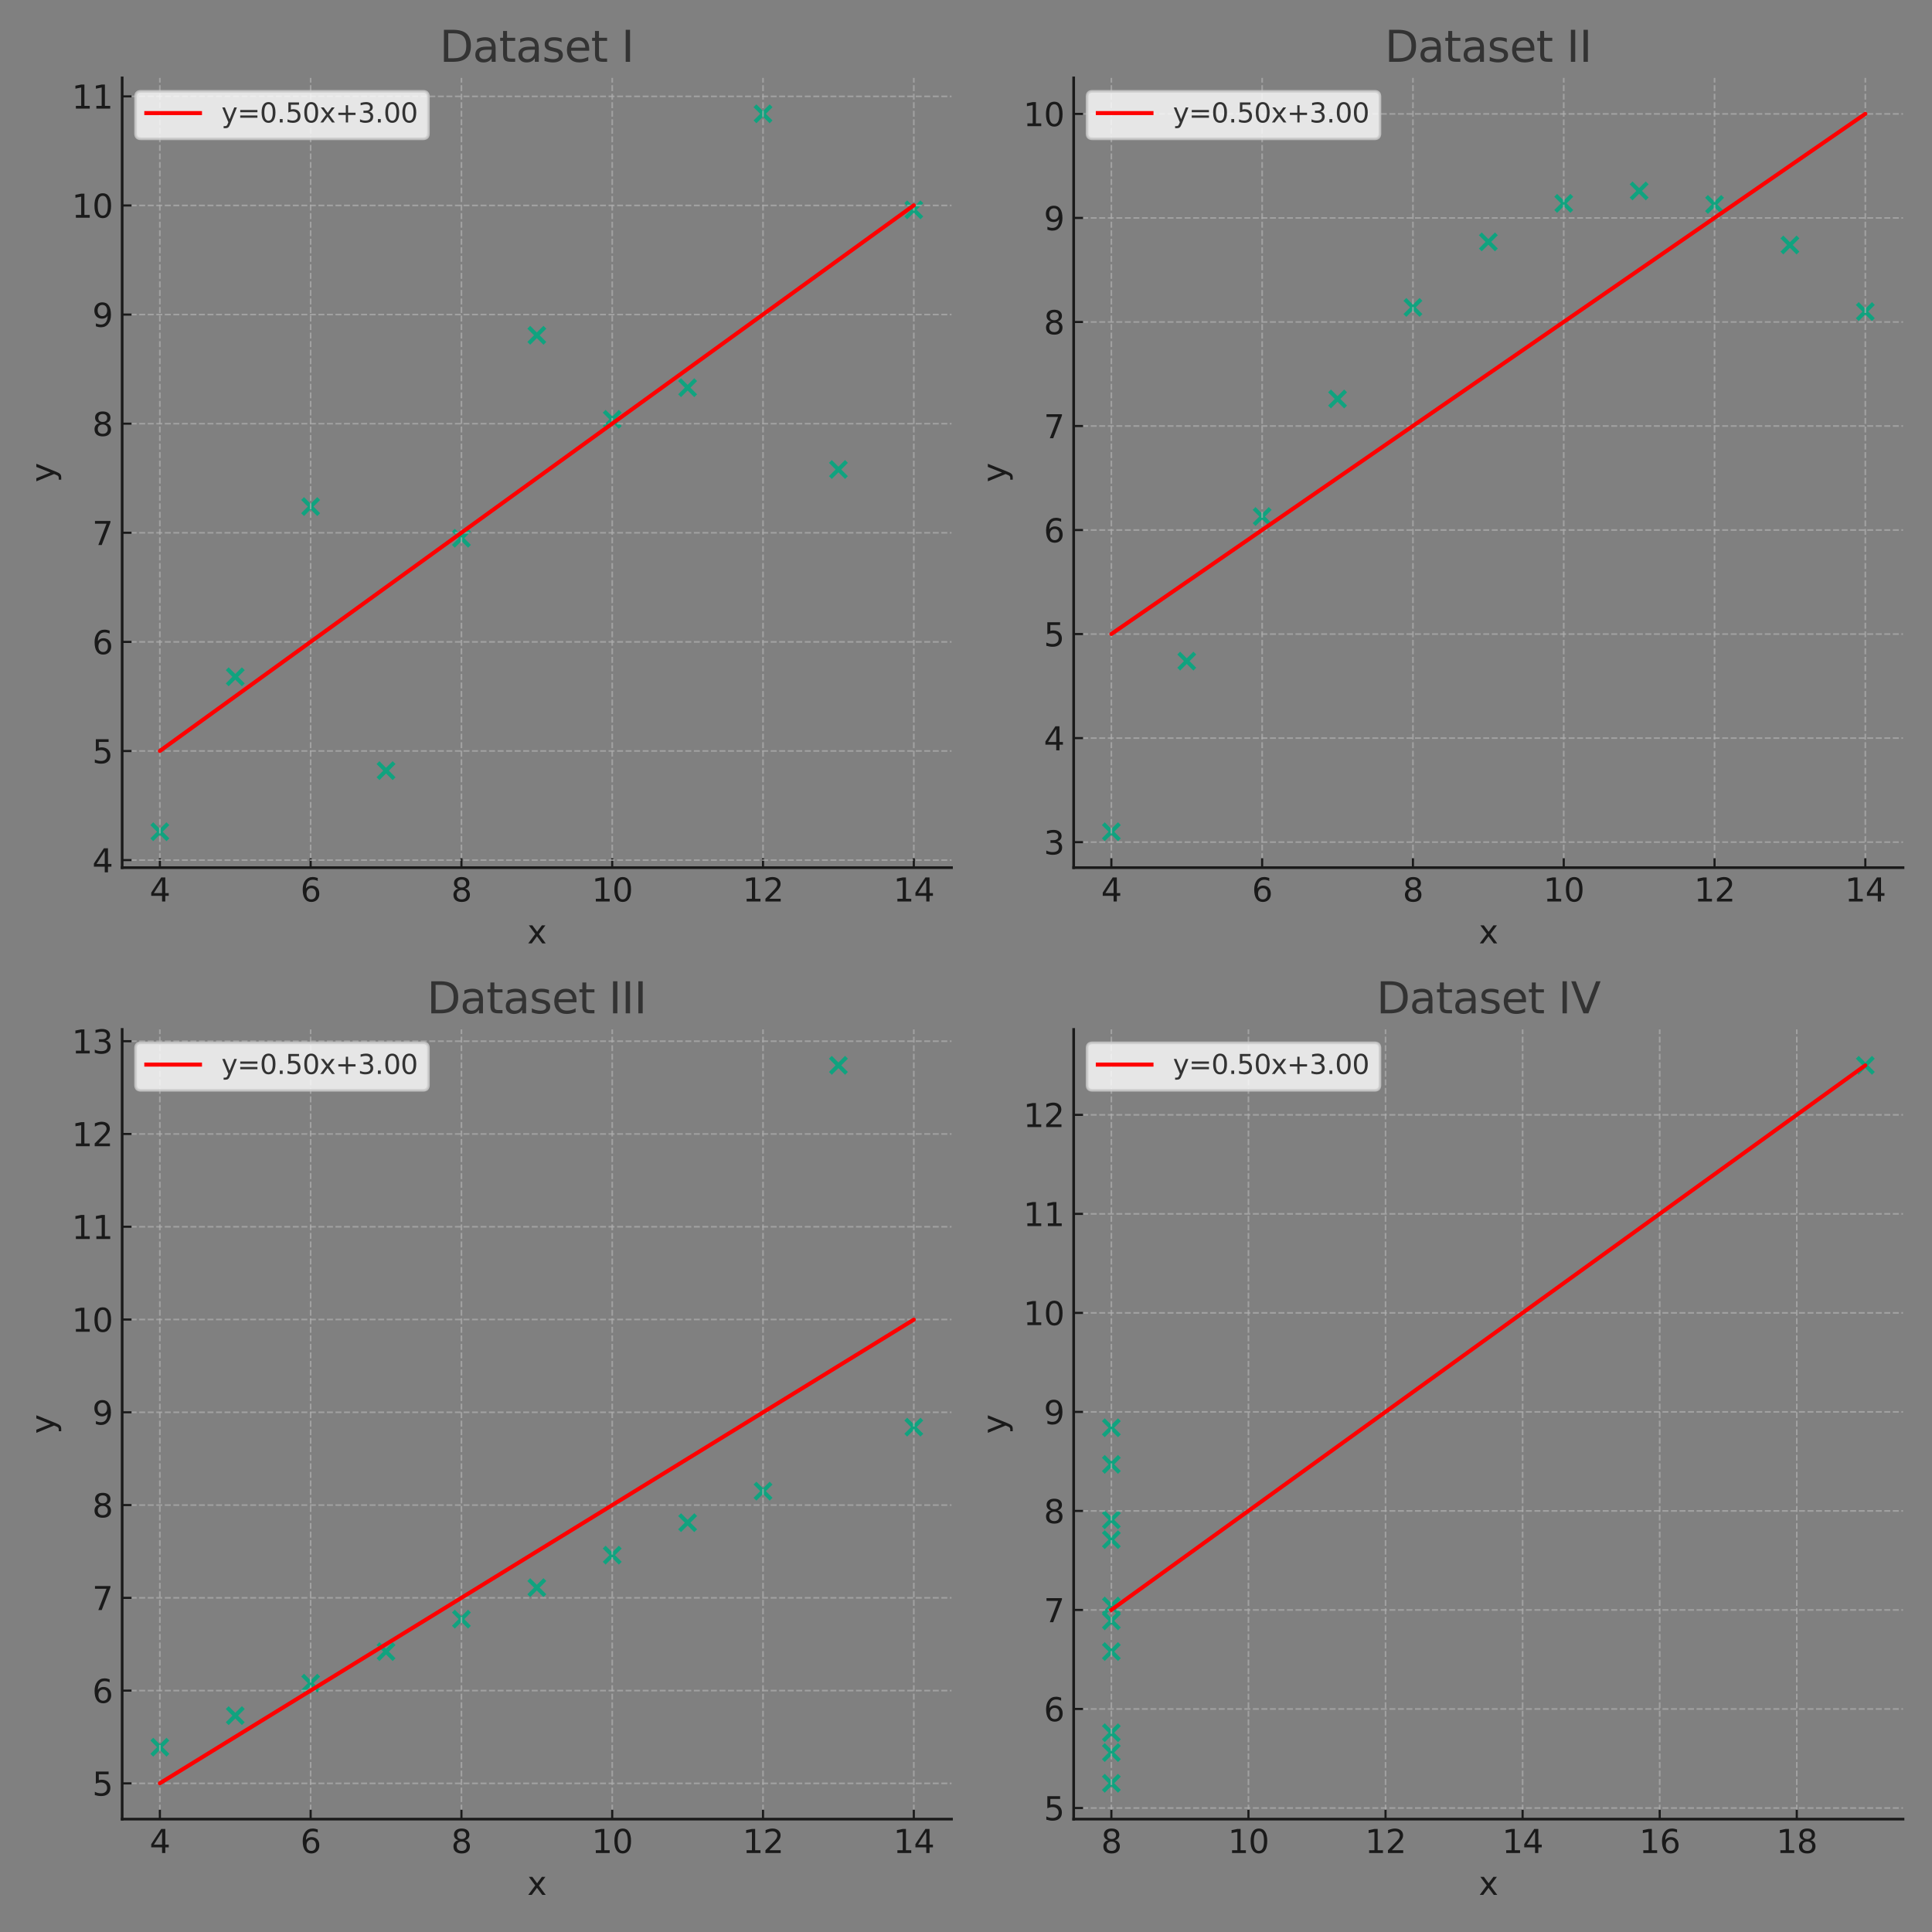<?xml version="1.0" encoding="utf-8" standalone="no"?>
<!DOCTYPE svg PUBLIC "-//W3C//DTD SVG 1.1//EN"
  "http://www.w3.org/Graphics/SVG/1.1/DTD/svg11.dtd">
<svg xmlns:xlink="http://www.w3.org/1999/xlink" width="720pt" height="720pt" viewBox="0 0 720 720" xmlns="http://www.w3.org/2000/svg" version="1.1">
 <rect x="0" y="0" width="720" height="720" fill="#808080" stroke="none"/>
 <defs>
  <style type="text/css">*{stroke-linejoin: round; stroke-linecap: butt}</style>
 </defs>
 <g id="figure_1">
  <g id="patch_1">
   <path d="M 0 720 
L 720 720 
L 720 0 
L 0 0 
L 0 720 
z
" style="fill: none; opacity: 0"/>
  </g>
  <g id="axes_1">
   <g id="patch_2">
    <path d="M 45.525 323.34 
L 354.6 323.34 
L 354.6 29.04 
L 45.525 29.04 
L 45.525 323.34 
z
" style="fill: none; opacity: 0"/>
   </g>
   <g id="PathCollection_1">
    <defs>
     <path id="m5f65abcd60" d="M -3 3 
L 3 -3 
M -3 -3 
L 3 3 
" style="stroke: #10a37f; stroke-width: 1.5"/>
    </defs>
    <g clip-path="url(#p33d5acf2e6)">
     <use xlink:href="#m5f65abcd60" x="228.16" y="156.266" style="fill: #10a37f; stroke: #10a37f; stroke-width: 1.5"/>
     <use xlink:href="#m5f65abcd60" x="171.965" y="200.586" style="fill: #10a37f; stroke: #10a37f; stroke-width: 1.5"/>
     <use xlink:href="#m5f65abcd60" x="312.453" y="174.97" style="fill: #10a37f; stroke: #10a37f; stroke-width: 1.5"/>
     <use xlink:href="#m5f65abcd60" x="200.062" y="124.958" style="fill: #10a37f; stroke: #10a37f; stroke-width: 1.5"/>
     <use xlink:href="#m5f65abcd60" x="256.258" y="144.475" style="fill: #10a37f; stroke: #10a37f; stroke-width: 1.5"/>
     <use xlink:href="#m5f65abcd60" x="340.551" y="78.198" style="fill: #10a37f; stroke: #10a37f; stroke-width: 1.5"/>
     <use xlink:href="#m5f65abcd60" x="115.769" y="188.795" style="fill: #10a37f; stroke: #10a37f; stroke-width: 1.5"/>
     <use xlink:href="#m5f65abcd60" x="59.574" y="309.963" style="fill: #10a37f; stroke: #10a37f; stroke-width: 1.5"/>
     <use xlink:href="#m5f65abcd60" x="284.356" y="42.417" style="fill: #10a37f; stroke: #10a37f; stroke-width: 1.5"/>
     <use xlink:href="#m5f65abcd60" x="143.867" y="287.193" style="fill: #10a37f; stroke: #10a37f; stroke-width: 1.5"/>
     <use xlink:href="#m5f65abcd60" x="87.672" y="252.225" style="fill: #10a37f; stroke: #10a37f; stroke-width: 1.5"/>
    </g>
   </g>
   <g id="matplotlib.axis_1">
    <g id="xtick_1">
     <g id="line2d_1">
      <path d="M 59.574 323.34 
L 59.574 29.04 
" clip-path="url(#p33d5acf2e6)" style="fill: none; stroke-dasharray: 2.22,0.96; stroke-dashoffset: 0; stroke: #b0b0b0; stroke-opacity: 0.7; stroke-width: 0.6"/>
     </g>
     <g id="line2d_2">
      <defs>
       <path id="mc10d70339b" d="M 0 0 
L 0 -3.5 
" style="stroke: #1a1a1a; stroke-width: 0.8"/>
      </defs>
      <g>
       <use xlink:href="#mc10d70339b" x="59.574" y="323.34" style="fill: #1a1a1a; stroke: #1a1a1a; stroke-width: 0.8"/>
      </g>
     </g>
     <g id="text_1">
      <!-- 4 -->
      <g style="fill: #1a1a1a" transform="translate(55.756 335.958) scale(0.12 -0.12)">
       <defs>
        <path id="DejaVuSans-34" d="M 2419 4116 
L 825 1625 
L 2419 1625 
L 2419 4116 
z
M 2253 4666 
L 3047 4666 
L 3047 1625 
L 3713 1625 
L 3713 1100 
L 3047 1100 
L 3047 0 
L 2419 0 
L 2419 1100 
L 313 1100 
L 313 1709 
L 2253 4666 
z
" transform="scale(0.016)"/>
       </defs>
       <use xlink:href="#DejaVuSans-34"/>
      </g>
     </g>
    </g>
    <g id="xtick_2">
     <g id="line2d_3">
      <path d="M 115.769 323.34 
L 115.769 29.04 
" clip-path="url(#p33d5acf2e6)" style="fill: none; stroke-dasharray: 2.22,0.96; stroke-dashoffset: 0; stroke: #b0b0b0; stroke-opacity: 0.7; stroke-width: 0.6"/>
     </g>
     <g id="line2d_4">
      <g>
       <use xlink:href="#mc10d70339b" x="115.769" y="323.34" style="fill: #1a1a1a; stroke: #1a1a1a; stroke-width: 0.8"/>
      </g>
     </g>
     <g id="text_2">
      <!-- 6 -->
      <g style="fill: #1a1a1a" transform="translate(111.952 335.958) scale(0.12 -0.12)">
       <defs>
        <path id="DejaVuSans-36" d="M 2113 2584 
Q 1688 2584 1439 2293 
Q 1191 2003 1191 1497 
Q 1191 994 1439 701 
Q 1688 409 2113 409 
Q 2538 409 2786 701 
Q 3034 994 3034 1497 
Q 3034 2003 2786 2293 
Q 2538 2584 2113 2584 
z
M 3366 4563 
L 3366 3988 
Q 3128 4100 2886 4159 
Q 2644 4219 2406 4219 
Q 1781 4219 1451 3797 
Q 1122 3375 1075 2522 
Q 1259 2794 1537 2939 
Q 1816 3084 2150 3084 
Q 2853 3084 3261 2657 
Q 3669 2231 3669 1497 
Q 3669 778 3244 343 
Q 2819 -91 2113 -91 
Q 1303 -91 875 529 
Q 447 1150 447 2328 
Q 447 3434 972 4092 
Q 1497 4750 2381 4750 
Q 2619 4750 2861 4703 
Q 3103 4656 3366 4563 
z
" transform="scale(0.016)"/>
       </defs>
       <use xlink:href="#DejaVuSans-36"/>
      </g>
     </g>
    </g>
    <g id="xtick_3">
     <g id="line2d_5">
      <path d="M 171.965 323.34 
L 171.965 29.04 
" clip-path="url(#p33d5acf2e6)" style="fill: none; stroke-dasharray: 2.22,0.96; stroke-dashoffset: 0; stroke: #b0b0b0; stroke-opacity: 0.7; stroke-width: 0.6"/>
     </g>
     <g id="line2d_6">
      <g>
       <use xlink:href="#mc10d70339b" x="171.965" y="323.34" style="fill: #1a1a1a; stroke: #1a1a1a; stroke-width: 0.8"/>
      </g>
     </g>
     <g id="text_3">
      <!-- 8 -->
      <g style="fill: #1a1a1a" transform="translate(168.147 335.958) scale(0.12 -0.12)">
       <defs>
        <path id="DejaVuSans-38" d="M 2034 2216 
Q 1584 2216 1326 1975 
Q 1069 1734 1069 1313 
Q 1069 891 1326 650 
Q 1584 409 2034 409 
Q 2484 409 2743 651 
Q 3003 894 3003 1313 
Q 3003 1734 2745 1975 
Q 2488 2216 2034 2216 
z
M 1403 2484 
Q 997 2584 770 2862 
Q 544 3141 544 3541 
Q 544 4100 942 4425 
Q 1341 4750 2034 4750 
Q 2731 4750 3128 4425 
Q 3525 4100 3525 3541 
Q 3525 3141 3298 2862 
Q 3072 2584 2669 2484 
Q 3125 2378 3379 2068 
Q 3634 1759 3634 1313 
Q 3634 634 3220 271 
Q 2806 -91 2034 -91 
Q 1263 -91 848 271 
Q 434 634 434 1313 
Q 434 1759 690 2068 
Q 947 2378 1403 2484 
z
M 1172 3481 
Q 1172 3119 1398 2916 
Q 1625 2713 2034 2713 
Q 2441 2713 2670 2916 
Q 2900 3119 2900 3481 
Q 2900 3844 2670 4047 
Q 2441 4250 2034 4250 
Q 1625 4250 1398 4047 
Q 1172 3844 1172 3481 
z
" transform="scale(0.016)"/>
       </defs>
       <use xlink:href="#DejaVuSans-38"/>
      </g>
     </g>
    </g>
    <g id="xtick_4">
     <g id="line2d_7">
      <path d="M 228.16 323.34 
L 228.16 29.04 
" clip-path="url(#p33d5acf2e6)" style="fill: none; stroke-dasharray: 2.22,0.96; stroke-dashoffset: 0; stroke: #b0b0b0; stroke-opacity: 0.7; stroke-width: 0.6"/>
     </g>
     <g id="line2d_8">
      <g>
       <use xlink:href="#mc10d70339b" x="228.16" y="323.34" style="fill: #1a1a1a; stroke: #1a1a1a; stroke-width: 0.8"/>
      </g>
     </g>
     <g id="text_4">
      <!-- 10 -->
      <g style="fill: #1a1a1a" transform="translate(220.525 335.958) scale(0.12 -0.12)">
       <defs>
        <path id="DejaVuSans-31" d="M 794 531 
L 1825 531 
L 1825 4091 
L 703 3866 
L 703 4441 
L 1819 4666 
L 2450 4666 
L 2450 531 
L 3481 531 
L 3481 0 
L 794 0 
L 794 531 
z
" transform="scale(0.016)"/>
        <path id="DejaVuSans-30" d="M 2034 4250 
Q 1547 4250 1301 3770 
Q 1056 3291 1056 2328 
Q 1056 1369 1301 889 
Q 1547 409 2034 409 
Q 2525 409 2770 889 
Q 3016 1369 3016 2328 
Q 3016 3291 2770 3770 
Q 2525 4250 2034 4250 
z
M 2034 4750 
Q 2819 4750 3233 4129 
Q 3647 3509 3647 2328 
Q 3647 1150 3233 529 
Q 2819 -91 2034 -91 
Q 1250 -91 836 529 
Q 422 1150 422 2328 
Q 422 3509 836 4129 
Q 1250 4750 2034 4750 
z
" transform="scale(0.016)"/>
       </defs>
       <use xlink:href="#DejaVuSans-31"/>
       <use xlink:href="#DejaVuSans-30" x="63.623"/>
      </g>
     </g>
    </g>
    <g id="xtick_5">
     <g id="line2d_9">
      <path d="M 284.356 323.34 
L 284.356 29.04 
" clip-path="url(#p33d5acf2e6)" style="fill: none; stroke-dasharray: 2.22,0.96; stroke-dashoffset: 0; stroke: #b0b0b0; stroke-opacity: 0.7; stroke-width: 0.6"/>
     </g>
     <g id="line2d_10">
      <g>
       <use xlink:href="#mc10d70339b" x="284.356" y="323.34" style="fill: #1a1a1a; stroke: #1a1a1a; stroke-width: 0.8"/>
      </g>
     </g>
     <g id="text_5">
      <!-- 12 -->
      <g style="fill: #1a1a1a" transform="translate(276.721 335.958) scale(0.12 -0.12)">
       <defs>
        <path id="DejaVuSans-32" d="M 1228 531 
L 3431 531 
L 3431 0 
L 469 0 
L 469 531 
Q 828 903 1448 1529 
Q 2069 2156 2228 2338 
Q 2531 2678 2651 2914 
Q 2772 3150 2772 3378 
Q 2772 3750 2511 3984 
Q 2250 4219 1831 4219 
Q 1534 4219 1204 4116 
Q 875 4013 500 3803 
L 500 4441 
Q 881 4594 1212 4672 
Q 1544 4750 1819 4750 
Q 2544 4750 2975 4387 
Q 3406 4025 3406 3419 
Q 3406 3131 3298 2873 
Q 3191 2616 2906 2266 
Q 2828 2175 2409 1742 
Q 1991 1309 1228 531 
z
" transform="scale(0.016)"/>
       </defs>
       <use xlink:href="#DejaVuSans-31"/>
       <use xlink:href="#DejaVuSans-32" x="63.623"/>
      </g>
     </g>
    </g>
    <g id="xtick_6">
     <g id="line2d_11">
      <path d="M 340.551 323.34 
L 340.551 29.04 
" clip-path="url(#p33d5acf2e6)" style="fill: none; stroke-dasharray: 2.22,0.96; stroke-dashoffset: 0; stroke: #b0b0b0; stroke-opacity: 0.7; stroke-width: 0.6"/>
     </g>
     <g id="line2d_12">
      <g>
       <use xlink:href="#mc10d70339b" x="340.551" y="323.34" style="fill: #1a1a1a; stroke: #1a1a1a; stroke-width: 0.8"/>
      </g>
     </g>
     <g id="text_6">
      <!-- 14 -->
      <g style="fill: #1a1a1a" transform="translate(332.916 335.958) scale(0.12 -0.12)">
       <use xlink:href="#DejaVuSans-31"/>
       <use xlink:href="#DejaVuSans-34" x="63.623"/>
      </g>
     </g>
    </g>
    <g id="text_7">
     <!-- x -->
     <g style="fill: #1a1a1a" transform="translate(196.511 351.572) scale(0.12 -0.12)">
      <defs>
       <path id="DejaVuSans-78" d="M 3513 3500 
L 2247 1797 
L 3578 0 
L 2900 0 
L 1881 1375 
L 863 0 
L 184 0 
L 1544 1831 
L 300 3500 
L 978 3500 
L 1906 2253 
L 2834 3500 
L 3513 3500 
z
" transform="scale(0.016)"/>
      </defs>
      <use xlink:href="#DejaVuSans-78"/>
     </g>
    </g>
   </g>
   <g id="matplotlib.axis_2">
    <g id="ytick_1">
     <g id="line2d_13">
      <path d="M 45.525 320.534 
L 354.6 320.534 
" clip-path="url(#p33d5acf2e6)" style="fill: none; stroke-dasharray: 2.22,0.96; stroke-dashoffset: 0; stroke: #b0b0b0; stroke-opacity: 0.7; stroke-width: 0.6"/>
     </g>
     <g id="line2d_14">
      <defs>
       <path id="m54b20c44b3" d="M 0 0 
L 3.5 0 
" style="stroke: #1a1a1a; stroke-width: 0.8"/>
      </defs>
      <g>
       <use xlink:href="#m54b20c44b3" x="45.525" y="320.534" style="fill: #1a1a1a; stroke: #1a1a1a; stroke-width: 0.8"/>
      </g>
     </g>
     <g id="text_8">
      <!-- 4 -->
      <g style="fill: #1a1a1a" transform="translate(34.39 325.093) scale(0.12 -0.12)">
       <use xlink:href="#DejaVuSans-34"/>
      </g>
     </g>
    </g>
    <g id="ytick_2">
     <g id="line2d_15">
      <path d="M 45.525 279.874 
L 354.6 279.874 
" clip-path="url(#p33d5acf2e6)" style="fill: none; stroke-dasharray: 2.22,0.96; stroke-dashoffset: 0; stroke: #b0b0b0; stroke-opacity: 0.7; stroke-width: 0.6"/>
     </g>
     <g id="line2d_16">
      <g>
       <use xlink:href="#m54b20c44b3" x="45.525" y="279.874" style="fill: #1a1a1a; stroke: #1a1a1a; stroke-width: 0.8"/>
      </g>
     </g>
     <g id="text_9">
      <!-- 5 -->
      <g style="fill: #1a1a1a" transform="translate(34.39 284.433) scale(0.12 -0.12)">
       <defs>
        <path id="DejaVuSans-35" d="M 691 4666 
L 3169 4666 
L 3169 4134 
L 1269 4134 
L 1269 2991 
Q 1406 3038 1543 3061 
Q 1681 3084 1819 3084 
Q 2600 3084 3056 2656 
Q 3513 2228 3513 1497 
Q 3513 744 3044 326 
Q 2575 -91 1722 -91 
Q 1428 -91 1123 -41 
Q 819 9 494 109 
L 494 744 
Q 775 591 1075 516 
Q 1375 441 1709 441 
Q 2250 441 2565 725 
Q 2881 1009 2881 1497 
Q 2881 1984 2565 2268 
Q 2250 2553 1709 2553 
Q 1456 2553 1204 2497 
Q 953 2441 691 2322 
L 691 4666 
z
" transform="scale(0.016)"/>
       </defs>
       <use xlink:href="#DejaVuSans-35"/>
      </g>
     </g>
    </g>
    <g id="ytick_3">
     <g id="line2d_17">
      <path d="M 45.525 239.214 
L 354.6 239.214 
" clip-path="url(#p33d5acf2e6)" style="fill: none; stroke-dasharray: 2.22,0.96; stroke-dashoffset: 0; stroke: #b0b0b0; stroke-opacity: 0.7; stroke-width: 0.6"/>
     </g>
     <g id="line2d_18">
      <g>
       <use xlink:href="#m54b20c44b3" x="45.525" y="239.214" style="fill: #1a1a1a; stroke: #1a1a1a; stroke-width: 0.8"/>
      </g>
     </g>
     <g id="text_10">
      <!-- 6 -->
      <g style="fill: #1a1a1a" transform="translate(34.39 243.773) scale(0.12 -0.12)">
       <use xlink:href="#DejaVuSans-36"/>
      </g>
     </g>
    </g>
    <g id="ytick_4">
     <g id="line2d_19">
      <path d="M 45.525 198.553 
L 354.6 198.553 
" clip-path="url(#p33d5acf2e6)" style="fill: none; stroke-dasharray: 2.22,0.96; stroke-dashoffset: 0; stroke: #b0b0b0; stroke-opacity: 0.7; stroke-width: 0.6"/>
     </g>
     <g id="line2d_20">
      <g>
       <use xlink:href="#m54b20c44b3" x="45.525" y="198.553" style="fill: #1a1a1a; stroke: #1a1a1a; stroke-width: 0.8"/>
      </g>
     </g>
     <g id="text_11">
      <!-- 7 -->
      <g style="fill: #1a1a1a" transform="translate(34.39 203.112) scale(0.12 -0.12)">
       <defs>
        <path id="DejaVuSans-37" d="M 525 4666 
L 3525 4666 
L 3525 4397 
L 1831 0 
L 1172 0 
L 2766 4134 
L 525 4134 
L 525 4666 
z
" transform="scale(0.016)"/>
       </defs>
       <use xlink:href="#DejaVuSans-37"/>
      </g>
     </g>
    </g>
    <g id="ytick_5">
     <g id="line2d_21">
      <path d="M 45.525 157.893 
L 354.6 157.893 
" clip-path="url(#p33d5acf2e6)" style="fill: none; stroke-dasharray: 2.22,0.96; stroke-dashoffset: 0; stroke: #b0b0b0; stroke-opacity: 0.7; stroke-width: 0.6"/>
     </g>
     <g id="line2d_22">
      <g>
       <use xlink:href="#m54b20c44b3" x="45.525" y="157.893" style="fill: #1a1a1a; stroke: #1a1a1a; stroke-width: 0.8"/>
      </g>
     </g>
     <g id="text_12">
      <!-- 8 -->
      <g style="fill: #1a1a1a" transform="translate(34.39 162.452) scale(0.12 -0.12)">
       <use xlink:href="#DejaVuSans-38"/>
      </g>
     </g>
    </g>
    <g id="ytick_6">
     <g id="line2d_23">
      <path d="M 45.525 117.232 
L 354.6 117.232 
" clip-path="url(#p33d5acf2e6)" style="fill: none; stroke-dasharray: 2.22,0.96; stroke-dashoffset: 0; stroke: #b0b0b0; stroke-opacity: 0.7; stroke-width: 0.6"/>
     </g>
     <g id="line2d_24">
      <g>
       <use xlink:href="#m54b20c44b3" x="45.525" y="117.232" style="fill: #1a1a1a; stroke: #1a1a1a; stroke-width: 0.8"/>
      </g>
     </g>
     <g id="text_13">
      <!-- 9 -->
      <g style="fill: #1a1a1a" transform="translate(34.39 121.791) scale(0.12 -0.12)">
       <defs>
        <path id="DejaVuSans-39" d="M 703 97 
L 703 672 
Q 941 559 1184 500 
Q 1428 441 1663 441 
Q 2288 441 2617 861 
Q 2947 1281 2994 2138 
Q 2813 1869 2534 1725 
Q 2256 1581 1919 1581 
Q 1219 1581 811 2004 
Q 403 2428 403 3163 
Q 403 3881 828 4315 
Q 1253 4750 1959 4750 
Q 2769 4750 3195 4129 
Q 3622 3509 3622 2328 
Q 3622 1225 3098 567 
Q 2575 -91 1691 -91 
Q 1453 -91 1209 -44 
Q 966 3 703 97 
z
M 1959 2075 
Q 2384 2075 2632 2365 
Q 2881 2656 2881 3163 
Q 2881 3666 2632 3958 
Q 2384 4250 1959 4250 
Q 1534 4250 1286 3958 
Q 1038 3666 1038 3163 
Q 1038 2656 1286 2365 
Q 1534 2075 1959 2075 
z
" transform="scale(0.016)"/>
       </defs>
       <use xlink:href="#DejaVuSans-39"/>
      </g>
     </g>
    </g>
    <g id="ytick_7">
     <g id="line2d_25">
      <path d="M 45.525 76.572 
L 354.6 76.572 
" clip-path="url(#p33d5acf2e6)" style="fill: none; stroke-dasharray: 2.22,0.96; stroke-dashoffset: 0; stroke: #b0b0b0; stroke-opacity: 0.7; stroke-width: 0.6"/>
     </g>
     <g id="line2d_26">
      <g>
       <use xlink:href="#m54b20c44b3" x="45.525" y="76.572" style="fill: #1a1a1a; stroke: #1a1a1a; stroke-width: 0.8"/>
      </g>
     </g>
     <g id="text_14">
      <!-- 10 -->
      <g style="fill: #1a1a1a" transform="translate(26.755 81.131) scale(0.12 -0.12)">
       <use xlink:href="#DejaVuSans-31"/>
       <use xlink:href="#DejaVuSans-30" x="63.623"/>
      </g>
     </g>
    </g>
    <g id="ytick_8">
     <g id="line2d_27">
      <path d="M 45.525 35.912 
L 354.6 35.912 
" clip-path="url(#p33d5acf2e6)" style="fill: none; stroke-dasharray: 2.22,0.96; stroke-dashoffset: 0; stroke: #b0b0b0; stroke-opacity: 0.7; stroke-width: 0.6"/>
     </g>
     <g id="line2d_28">
      <g>
       <use xlink:href="#m54b20c44b3" x="45.525" y="35.912" style="fill: #1a1a1a; stroke: #1a1a1a; stroke-width: 0.8"/>
      </g>
     </g>
     <g id="text_15">
      <!-- 11 -->
      <g style="fill: #1a1a1a" transform="translate(26.755 40.471) scale(0.12 -0.12)">
       <use xlink:href="#DejaVuSans-31"/>
       <use xlink:href="#DejaVuSans-31" x="63.623"/>
      </g>
     </g>
    </g>
    <g id="text_16">
     <!-- y -->
     <g style="fill: #1a1a1a" transform="translate(20.259 179.741) rotate(-90) scale(0.12 -0.12)">
      <defs>
       <path id="DejaVuSans-79" d="M 2059 -325 
Q 1816 -950 1584 -1140 
Q 1353 -1331 966 -1331 
L 506 -1331 
L 506 -850 
L 844 -850 
Q 1081 -850 1212 -737 
Q 1344 -625 1503 -206 
L 1606 56 
L 191 3500 
L 800 3500 
L 1894 763 
L 2988 3500 
L 3597 3500 
L 2059 -325 
z
" transform="scale(0.016)"/>
      </defs>
      <use xlink:href="#DejaVuSans-79"/>
     </g>
    </g>
   </g>
   <g id="line2d_29">
    <path d="M 228.16 157.852 
L 171.965 198.52 
L 312.453 96.85 
L 200.062 178.186 
L 256.258 137.518 
L 340.551 76.517 
L 115.769 239.188 
L 59.574 279.856 
L 284.356 117.184 
L 143.867 218.854 
L 87.672 259.522 
" clip-path="url(#p33d5acf2e6)" style="fill: none; stroke: #ff0000; stroke-width: 1.5; stroke-linecap: square"/>
   </g>
   <g id="patch_3">
    <path d="M 45.525 323.34 
L 45.525 29.04 
" style="fill: none; stroke: #1a1a1a; stroke-linejoin: miter; stroke-linecap: square"/>
   </g>
   <g id="patch_4">
    <path d="M 45.525 323.34 
L 354.6 323.34 
" style="fill: none; stroke: #1a1a1a; stroke-linejoin: miter; stroke-linecap: square"/>
   </g>
   <g id="text_17">
    <!-- Dataset I -->
    <g style="fill: #333333" transform="translate(163.833 23.04) scale(0.16 -0.16)">
     <defs>
      <path id="DejaVuSans-44" d="M 1259 4147 
L 1259 519 
L 2022 519 
Q 2988 519 3436 956 
Q 3884 1394 3884 2338 
Q 3884 3275 3436 3711 
Q 2988 4147 2022 4147 
L 1259 4147 
z
M 628 4666 
L 1925 4666 
Q 3281 4666 3915 4102 
Q 4550 3538 4550 2338 
Q 4550 1131 3912 565 
Q 3275 0 1925 0 
L 628 0 
L 628 4666 
z
" transform="scale(0.016)"/>
      <path id="DejaVuSans-61" d="M 2194 1759 
Q 1497 1759 1228 1600 
Q 959 1441 959 1056 
Q 959 750 1161 570 
Q 1363 391 1709 391 
Q 2188 391 2477 730 
Q 2766 1069 2766 1631 
L 2766 1759 
L 2194 1759 
z
M 3341 1997 
L 3341 0 
L 2766 0 
L 2766 531 
Q 2569 213 2275 61 
Q 1981 -91 1556 -91 
Q 1019 -91 701 211 
Q 384 513 384 1019 
Q 384 1609 779 1909 
Q 1175 2209 1959 2209 
L 2766 2209 
L 2766 2266 
Q 2766 2663 2505 2880 
Q 2244 3097 1772 3097 
Q 1472 3097 1187 3025 
Q 903 2953 641 2809 
L 641 3341 
Q 956 3463 1253 3523 
Q 1550 3584 1831 3584 
Q 2591 3584 2966 3190 
Q 3341 2797 3341 1997 
z
" transform="scale(0.016)"/>
      <path id="DejaVuSans-74" d="M 1172 4494 
L 1172 3500 
L 2356 3500 
L 2356 3053 
L 1172 3053 
L 1172 1153 
Q 1172 725 1289 603 
Q 1406 481 1766 481 
L 2356 481 
L 2356 0 
L 1766 0 
Q 1100 0 847 248 
Q 594 497 594 1153 
L 594 3053 
L 172 3053 
L 172 3500 
L 594 3500 
L 594 4494 
L 1172 4494 
z
" transform="scale(0.016)"/>
      <path id="DejaVuSans-73" d="M 2834 3397 
L 2834 2853 
Q 2591 2978 2328 3040 
Q 2066 3103 1784 3103 
Q 1356 3103 1142 2972 
Q 928 2841 928 2578 
Q 928 2378 1081 2264 
Q 1234 2150 1697 2047 
L 1894 2003 
Q 2506 1872 2764 1633 
Q 3022 1394 3022 966 
Q 3022 478 2636 193 
Q 2250 -91 1575 -91 
Q 1294 -91 989 -36 
Q 684 19 347 128 
L 347 722 
Q 666 556 975 473 
Q 1284 391 1588 391 
Q 1994 391 2212 530 
Q 2431 669 2431 922 
Q 2431 1156 2273 1281 
Q 2116 1406 1581 1522 
L 1381 1569 
Q 847 1681 609 1914 
Q 372 2147 372 2553 
Q 372 3047 722 3315 
Q 1072 3584 1716 3584 
Q 2034 3584 2315 3537 
Q 2597 3491 2834 3397 
z
" transform="scale(0.016)"/>
      <path id="DejaVuSans-65" d="M 3597 1894 
L 3597 1613 
L 953 1613 
Q 991 1019 1311 708 
Q 1631 397 2203 397 
Q 2534 397 2845 478 
Q 3156 559 3463 722 
L 3463 178 
Q 3153 47 2828 -22 
Q 2503 -91 2169 -91 
Q 1331 -91 842 396 
Q 353 884 353 1716 
Q 353 2575 817 3079 
Q 1281 3584 2069 3584 
Q 2775 3584 3186 3129 
Q 3597 2675 3597 1894 
z
M 3022 2063 
Q 3016 2534 2758 2815 
Q 2500 3097 2075 3097 
Q 1594 3097 1305 2825 
Q 1016 2553 972 2059 
L 3022 2063 
z
" transform="scale(0.016)"/>
      <path id="DejaVuSans-20" transform="scale(0.016)"/>
      <path id="DejaVuSans-49" d="M 628 4666 
L 1259 4666 
L 1259 0 
L 628 0 
L 628 4666 
z
" transform="scale(0.016)"/>
     </defs>
     <use xlink:href="#DejaVuSans-44"/>
     <use xlink:href="#DejaVuSans-61" x="77.002"/>
     <use xlink:href="#DejaVuSans-74" x="138.281"/>
     <use xlink:href="#DejaVuSans-61" x="177.49"/>
     <use xlink:href="#DejaVuSans-73" x="238.77"/>
     <use xlink:href="#DejaVuSans-65" x="290.869"/>
     <use xlink:href="#DejaVuSans-74" x="352.393"/>
     <use xlink:href="#DejaVuSans-20" x="391.602"/>
     <use xlink:href="#DejaVuSans-49" x="423.389"/>
    </g>
   </g>
   <g id="legend_1">
    <g id="patch_5">
     <path d="M 52.525 51.718 
L 157.653 51.718 
Q 159.653 51.718 159.653 49.718 
L 159.653 36.04 
Q 159.653 34.04 157.653 34.04 
L 52.525 34.04 
Q 50.525 34.04 50.525 36.04 
L 50.525 49.718 
Q 50.525 51.718 52.525 51.718 
z
" style="fill: #ffffff; opacity: 0.8; stroke: #cccccc; stroke-linejoin: miter"/>
    </g>
    <g id="line2d_30">
     <path d="M 54.525 42.138 
L 64.525 42.138 
L 74.525 42.138 
" style="fill: none; stroke: #ff0000; stroke-width: 1.5; stroke-linecap: square"/>
    </g>
    <g id="text_18">
     <!-- y=0.50x+3.00 -->
     <g style="fill: #333333" transform="translate(82.525 45.638) scale(0.1 -0.1)">
      <defs>
       <path id="DejaVuSans-3d" d="M 678 2906 
L 4684 2906 
L 4684 2381 
L 678 2381 
L 678 2906 
z
M 678 1631 
L 4684 1631 
L 4684 1100 
L 678 1100 
L 678 1631 
z
" transform="scale(0.016)"/>
       <path id="DejaVuSans-2e" d="M 684 794 
L 1344 794 
L 1344 0 
L 684 0 
L 684 794 
z
" transform="scale(0.016)"/>
       <path id="DejaVuSans-2b" d="M 2944 4013 
L 2944 2272 
L 4684 2272 
L 4684 1741 
L 2944 1741 
L 2944 0 
L 2419 0 
L 2419 1741 
L 678 1741 
L 678 2272 
L 2419 2272 
L 2419 4013 
L 2944 4013 
z
" transform="scale(0.016)"/>
       <path id="DejaVuSans-33" d="M 2597 2516 
Q 3050 2419 3304 2112 
Q 3559 1806 3559 1356 
Q 3559 666 3084 287 
Q 2609 -91 1734 -91 
Q 1441 -91 1130 -33 
Q 819 25 488 141 
L 488 750 
Q 750 597 1062 519 
Q 1375 441 1716 441 
Q 2309 441 2620 675 
Q 2931 909 2931 1356 
Q 2931 1769 2642 2001 
Q 2353 2234 1838 2234 
L 1294 2234 
L 1294 2753 
L 1863 2753 
Q 2328 2753 2575 2939 
Q 2822 3125 2822 3475 
Q 2822 3834 2567 4026 
Q 2313 4219 1838 4219 
Q 1578 4219 1281 4162 
Q 984 4106 628 3988 
L 628 4550 
Q 988 4650 1302 4700 
Q 1616 4750 1894 4750 
Q 2613 4750 3031 4423 
Q 3450 4097 3450 3541 
Q 3450 3153 3228 2886 
Q 3006 2619 2597 2516 
z
" transform="scale(0.016)"/>
      </defs>
      <use xlink:href="#DejaVuSans-79"/>
      <use xlink:href="#DejaVuSans-3d" x="59.18"/>
      <use xlink:href="#DejaVuSans-30" x="142.969"/>
      <use xlink:href="#DejaVuSans-2e" x="206.592"/>
      <use xlink:href="#DejaVuSans-35" x="238.379"/>
      <use xlink:href="#DejaVuSans-30" x="302.002"/>
      <use xlink:href="#DejaVuSans-78" x="365.625"/>
      <use xlink:href="#DejaVuSans-2b" x="424.805"/>
      <use xlink:href="#DejaVuSans-33" x="508.594"/>
      <use xlink:href="#DejaVuSans-2e" x="572.217"/>
      <use xlink:href="#DejaVuSans-30" x="604.004"/>
      <use xlink:href="#DejaVuSans-30" x="667.627"/>
     </g>
    </g>
   </g>
  </g>
  <g id="axes_2">
   <g id="patch_6">
    <path d="M 400.125 323.34 
L 709.2 323.34 
L 709.2 29.04 
L 400.125 29.04 
L 400.125 323.34 
z
" style="fill: none; opacity: 0"/>
   </g>
   <g id="PathCollection_2">
    <g clip-path="url(#pf61e142834)">
     <use xlink:href="#m5f65abcd60" x="582.76" y="75.794" style="fill: #10a37f; stroke: #10a37f; stroke-width: 1.5"/>
     <use xlink:href="#m5f65abcd60" x="526.565" y="114.564" style="fill: #10a37f; stroke: #10a37f; stroke-width: 1.5"/>
     <use xlink:href="#m5f65abcd60" x="667.053" y="91.302" style="fill: #10a37f; stroke: #10a37f; stroke-width: 1.5"/>
     <use xlink:href="#m5f65abcd60" x="554.663" y="90.139" style="fill: #10a37f; stroke: #10a37f; stroke-width: 1.5"/>
     <use xlink:href="#m5f65abcd60" x="610.858" y="71.142" style="fill: #10a37f; stroke: #10a37f; stroke-width: 1.5"/>
     <use xlink:href="#m5f65abcd60" x="695.151" y="116.115" style="fill: #10a37f; stroke: #10a37f; stroke-width: 1.5"/>
     <use xlink:href="#m5f65abcd60" x="470.369" y="192.491" style="fill: #10a37f; stroke: #10a37f; stroke-width: 1.5"/>
     <use xlink:href="#m5f65abcd60" x="414.174" y="309.963" style="fill: #10a37f; stroke: #10a37f; stroke-width: 1.5"/>
     <use xlink:href="#m5f65abcd60" x="638.956" y="76.182" style="fill: #10a37f; stroke: #10a37f; stroke-width: 1.5"/>
     <use xlink:href="#m5f65abcd60" x="498.467" y="148.681" style="fill: #10a37f; stroke: #10a37f; stroke-width: 1.5"/>
     <use xlink:href="#m5f65abcd60" x="442.272" y="246.381" style="fill: #10a37f; stroke: #10a37f; stroke-width: 1.5"/>
    </g>
   </g>
   <g id="matplotlib.axis_3">
    <g id="xtick_7">
     <g id="line2d_31">
      <path d="M 414.174 323.34 
L 414.174 29.04 
" clip-path="url(#pf61e142834)" style="fill: none; stroke-dasharray: 2.22,0.96; stroke-dashoffset: 0; stroke: #b0b0b0; stroke-opacity: 0.7; stroke-width: 0.6"/>
     </g>
     <g id="line2d_32">
      <g>
       <use xlink:href="#mc10d70339b" x="414.174" y="323.34" style="fill: #1a1a1a; stroke: #1a1a1a; stroke-width: 0.8"/>
      </g>
     </g>
     <g id="text_19">
      <!-- 4 -->
      <g style="fill: #1a1a1a" transform="translate(410.356 335.958) scale(0.12 -0.12)">
       <use xlink:href="#DejaVuSans-34"/>
      </g>
     </g>
    </g>
    <g id="xtick_8">
     <g id="line2d_33">
      <path d="M 470.369 323.34 
L 470.369 29.04 
" clip-path="url(#pf61e142834)" style="fill: none; stroke-dasharray: 2.22,0.96; stroke-dashoffset: 0; stroke: #b0b0b0; stroke-opacity: 0.7; stroke-width: 0.6"/>
     </g>
     <g id="line2d_34">
      <g>
       <use xlink:href="#mc10d70339b" x="470.369" y="323.34" style="fill: #1a1a1a; stroke: #1a1a1a; stroke-width: 0.8"/>
      </g>
     </g>
     <g id="text_20">
      <!-- 6 -->
      <g style="fill: #1a1a1a" transform="translate(466.552 335.958) scale(0.12 -0.12)">
       <use xlink:href="#DejaVuSans-36"/>
      </g>
     </g>
    </g>
    <g id="xtick_9">
     <g id="line2d_35">
      <path d="M 526.565 323.34 
L 526.565 29.04 
" clip-path="url(#pf61e142834)" style="fill: none; stroke-dasharray: 2.22,0.96; stroke-dashoffset: 0; stroke: #b0b0b0; stroke-opacity: 0.7; stroke-width: 0.6"/>
     </g>
     <g id="line2d_36">
      <g>
       <use xlink:href="#mc10d70339b" x="526.565" y="323.34" style="fill: #1a1a1a; stroke: #1a1a1a; stroke-width: 0.8"/>
      </g>
     </g>
     <g id="text_21">
      <!-- 8 -->
      <g style="fill: #1a1a1a" transform="translate(522.747 335.958) scale(0.12 -0.12)">
       <use xlink:href="#DejaVuSans-38"/>
      </g>
     </g>
    </g>
    <g id="xtick_10">
     <g id="line2d_37">
      <path d="M 582.76 323.34 
L 582.76 29.04 
" clip-path="url(#pf61e142834)" style="fill: none; stroke-dasharray: 2.22,0.96; stroke-dashoffset: 0; stroke: #b0b0b0; stroke-opacity: 0.7; stroke-width: 0.6"/>
     </g>
     <g id="line2d_38">
      <g>
       <use xlink:href="#mc10d70339b" x="582.76" y="323.34" style="fill: #1a1a1a; stroke: #1a1a1a; stroke-width: 0.8"/>
      </g>
     </g>
     <g id="text_22">
      <!-- 10 -->
      <g style="fill: #1a1a1a" transform="translate(575.125 335.958) scale(0.12 -0.12)">
       <use xlink:href="#DejaVuSans-31"/>
       <use xlink:href="#DejaVuSans-30" x="63.623"/>
      </g>
     </g>
    </g>
    <g id="xtick_11">
     <g id="line2d_39">
      <path d="M 638.956 323.34 
L 638.956 29.04 
" clip-path="url(#pf61e142834)" style="fill: none; stroke-dasharray: 2.22,0.96; stroke-dashoffset: 0; stroke: #b0b0b0; stroke-opacity: 0.7; stroke-width: 0.6"/>
     </g>
     <g id="line2d_40">
      <g>
       <use xlink:href="#mc10d70339b" x="638.956" y="323.34" style="fill: #1a1a1a; stroke: #1a1a1a; stroke-width: 0.8"/>
      </g>
     </g>
     <g id="text_23">
      <!-- 12 -->
      <g style="fill: #1a1a1a" transform="translate(631.321 335.958) scale(0.12 -0.12)">
       <use xlink:href="#DejaVuSans-31"/>
       <use xlink:href="#DejaVuSans-32" x="63.623"/>
      </g>
     </g>
    </g>
    <g id="xtick_12">
     <g id="line2d_41">
      <path d="M 695.151 323.34 
L 695.151 29.04 
" clip-path="url(#pf61e142834)" style="fill: none; stroke-dasharray: 2.22,0.96; stroke-dashoffset: 0; stroke: #b0b0b0; stroke-opacity: 0.7; stroke-width: 0.6"/>
     </g>
     <g id="line2d_42">
      <g>
       <use xlink:href="#mc10d70339b" x="695.151" y="323.34" style="fill: #1a1a1a; stroke: #1a1a1a; stroke-width: 0.8"/>
      </g>
     </g>
     <g id="text_24">
      <!-- 14 -->
      <g style="fill: #1a1a1a" transform="translate(687.516 335.958) scale(0.12 -0.12)">
       <use xlink:href="#DejaVuSans-31"/>
       <use xlink:href="#DejaVuSans-34" x="63.623"/>
      </g>
     </g>
    </g>
    <g id="text_25">
     <!-- x -->
     <g style="fill: #1a1a1a" transform="translate(551.111 351.572) scale(0.12 -0.12)">
      <use xlink:href="#DejaVuSans-78"/>
     </g>
    </g>
   </g>
   <g id="matplotlib.axis_4">
    <g id="ytick_9">
     <g id="line2d_43">
      <path d="M 400.125 313.84 
L 709.2 313.84 
" clip-path="url(#pf61e142834)" style="fill: none; stroke-dasharray: 2.22,0.96; stroke-dashoffset: 0; stroke: #b0b0b0; stroke-opacity: 0.7; stroke-width: 0.6"/>
     </g>
     <g id="line2d_44">
      <g>
       <use xlink:href="#m54b20c44b3" x="400.125" y="313.84" style="fill: #1a1a1a; stroke: #1a1a1a; stroke-width: 0.8"/>
      </g>
     </g>
     <g id="text_26">
      <!-- 3 -->
      <g style="fill: #1a1a1a" transform="translate(388.99 318.399) scale(0.12 -0.12)">
       <use xlink:href="#DejaVuSans-33"/>
      </g>
     </g>
    </g>
    <g id="ytick_10">
     <g id="line2d_45">
      <path d="M 400.125 275.07 
L 709.2 275.07 
" clip-path="url(#pf61e142834)" style="fill: none; stroke-dasharray: 2.22,0.96; stroke-dashoffset: 0; stroke: #b0b0b0; stroke-opacity: 0.7; stroke-width: 0.6"/>
     </g>
     <g id="line2d_46">
      <g>
       <use xlink:href="#m54b20c44b3" x="400.125" y="275.07" style="fill: #1a1a1a; stroke: #1a1a1a; stroke-width: 0.8"/>
      </g>
     </g>
     <g id="text_27">
      <!-- 4 -->
      <g style="fill: #1a1a1a" transform="translate(388.99 279.629) scale(0.12 -0.12)">
       <use xlink:href="#DejaVuSans-34"/>
      </g>
     </g>
    </g>
    <g id="ytick_11">
     <g id="line2d_47">
      <path d="M 400.125 236.3 
L 709.2 236.3 
" clip-path="url(#pf61e142834)" style="fill: none; stroke-dasharray: 2.22,0.96; stroke-dashoffset: 0; stroke: #b0b0b0; stroke-opacity: 0.7; stroke-width: 0.6"/>
     </g>
     <g id="line2d_48">
      <g>
       <use xlink:href="#m54b20c44b3" x="400.125" y="236.3" style="fill: #1a1a1a; stroke: #1a1a1a; stroke-width: 0.8"/>
      </g>
     </g>
     <g id="text_28">
      <!-- 5 -->
      <g style="fill: #1a1a1a" transform="translate(388.99 240.86) scale(0.12 -0.12)">
       <use xlink:href="#DejaVuSans-35"/>
      </g>
     </g>
    </g>
    <g id="ytick_12">
     <g id="line2d_49">
      <path d="M 400.125 197.531 
L 709.2 197.531 
" clip-path="url(#pf61e142834)" style="fill: none; stroke-dasharray: 2.22,0.96; stroke-dashoffset: 0; stroke: #b0b0b0; stroke-opacity: 0.7; stroke-width: 0.6"/>
     </g>
     <g id="line2d_50">
      <g>
       <use xlink:href="#m54b20c44b3" x="400.125" y="197.531" style="fill: #1a1a1a; stroke: #1a1a1a; stroke-width: 0.8"/>
      </g>
     </g>
     <g id="text_29">
      <!-- 6 -->
      <g style="fill: #1a1a1a" transform="translate(388.99 202.09) scale(0.12 -0.12)">
       <use xlink:href="#DejaVuSans-36"/>
      </g>
     </g>
    </g>
    <g id="ytick_13">
     <g id="line2d_51">
      <path d="M 400.125 158.761 
L 709.2 158.761 
" clip-path="url(#pf61e142834)" style="fill: none; stroke-dasharray: 2.22,0.96; stroke-dashoffset: 0; stroke: #b0b0b0; stroke-opacity: 0.7; stroke-width: 0.6"/>
     </g>
     <g id="line2d_52">
      <g>
       <use xlink:href="#m54b20c44b3" x="400.125" y="158.761" style="fill: #1a1a1a; stroke: #1a1a1a; stroke-width: 0.8"/>
      </g>
     </g>
     <g id="text_30">
      <!-- 7 -->
      <g style="fill: #1a1a1a" transform="translate(388.99 163.32) scale(0.12 -0.12)">
       <use xlink:href="#DejaVuSans-37"/>
      </g>
     </g>
    </g>
    <g id="ytick_14">
     <g id="line2d_53">
      <path d="M 400.125 119.992 
L 709.2 119.992 
" clip-path="url(#pf61e142834)" style="fill: none; stroke-dasharray: 2.22,0.96; stroke-dashoffset: 0; stroke: #b0b0b0; stroke-opacity: 0.7; stroke-width: 0.6"/>
     </g>
     <g id="line2d_54">
      <g>
       <use xlink:href="#m54b20c44b3" x="400.125" y="119.992" style="fill: #1a1a1a; stroke: #1a1a1a; stroke-width: 0.8"/>
      </g>
     </g>
     <g id="text_31">
      <!-- 8 -->
      <g style="fill: #1a1a1a" transform="translate(388.99 124.551) scale(0.12 -0.12)">
       <use xlink:href="#DejaVuSans-38"/>
      </g>
     </g>
    </g>
    <g id="ytick_15">
     <g id="line2d_55">
      <path d="M 400.125 81.222 
L 709.2 81.222 
" clip-path="url(#pf61e142834)" style="fill: none; stroke-dasharray: 2.22,0.96; stroke-dashoffset: 0; stroke: #b0b0b0; stroke-opacity: 0.7; stroke-width: 0.6"/>
     </g>
     <g id="line2d_56">
      <g>
       <use xlink:href="#m54b20c44b3" x="400.125" y="81.222" style="fill: #1a1a1a; stroke: #1a1a1a; stroke-width: 0.8"/>
      </g>
     </g>
     <g id="text_32">
      <!-- 9 -->
      <g style="fill: #1a1a1a" transform="translate(388.99 85.781) scale(0.12 -0.12)">
       <use xlink:href="#DejaVuSans-39"/>
      </g>
     </g>
    </g>
    <g id="ytick_16">
     <g id="line2d_57">
      <path d="M 400.125 42.453 
L 709.2 42.453 
" clip-path="url(#pf61e142834)" style="fill: none; stroke-dasharray: 2.22,0.96; stroke-dashoffset: 0; stroke: #b0b0b0; stroke-opacity: 0.7; stroke-width: 0.6"/>
     </g>
     <g id="line2d_58">
      <g>
       <use xlink:href="#m54b20c44b3" x="400.125" y="42.453" style="fill: #1a1a1a; stroke: #1a1a1a; stroke-width: 0.8"/>
      </g>
     </g>
     <g id="text_33">
      <!-- 10 -->
      <g style="fill: #1a1a1a" transform="translate(381.355 47.012) scale(0.12 -0.12)">
       <use xlink:href="#DejaVuSans-31"/>
       <use xlink:href="#DejaVuSans-30" x="63.623"/>
      </g>
     </g>
    </g>
    <g id="text_34">
     <!-- y -->
     <g style="fill: #1a1a1a" transform="translate(374.859 179.741) rotate(-90) scale(0.12 -0.12)">
      <use xlink:href="#DejaVuSans-79"/>
     </g>
    </g>
   </g>
   <g id="line2d_59">
    <path d="M 582.76 119.956 
L 526.565 158.726 
L 667.053 61.802 
L 554.663 139.341 
L 610.858 100.572 
L 695.151 42.417 
L 470.369 197.496 
L 414.174 236.265 
L 638.956 81.187 
L 498.467 178.111 
L 442.272 216.88 
" clip-path="url(#pf61e142834)" style="fill: none; stroke: #ff0000; stroke-width: 1.5; stroke-linecap: square"/>
   </g>
   <g id="patch_7">
    <path d="M 400.125 323.34 
L 400.125 29.04 
" style="fill: none; stroke: #1a1a1a; stroke-linejoin: miter; stroke-linecap: square"/>
   </g>
   <g id="patch_8">
    <path d="M 400.125 323.34 
L 709.2 323.34 
" style="fill: none; stroke: #1a1a1a; stroke-linejoin: miter; stroke-linecap: square"/>
   </g>
   <g id="text_35">
    <!-- Dataset II -->
    <g style="fill: #333333" transform="translate(516.072 23.04) scale(0.16 -0.16)">
     <use xlink:href="#DejaVuSans-44"/>
     <use xlink:href="#DejaVuSans-61" x="77.002"/>
     <use xlink:href="#DejaVuSans-74" x="138.281"/>
     <use xlink:href="#DejaVuSans-61" x="177.49"/>
     <use xlink:href="#DejaVuSans-73" x="238.77"/>
     <use xlink:href="#DejaVuSans-65" x="290.869"/>
     <use xlink:href="#DejaVuSans-74" x="352.393"/>
     <use xlink:href="#DejaVuSans-20" x="391.602"/>
     <use xlink:href="#DejaVuSans-49" x="423.389"/>
     <use xlink:href="#DejaVuSans-49" x="452.881"/>
    </g>
   </g>
   <g id="legend_2">
    <g id="patch_9">
     <path d="M 407.125 51.718 
L 512.253 51.718 
Q 514.253 51.718 514.253 49.718 
L 514.253 36.04 
Q 514.253 34.04 512.253 34.04 
L 407.125 34.04 
Q 405.125 34.04 405.125 36.04 
L 405.125 49.718 
Q 405.125 51.718 407.125 51.718 
z
" style="fill: #ffffff; opacity: 0.8; stroke: #cccccc; stroke-linejoin: miter"/>
    </g>
    <g id="line2d_60">
     <path d="M 409.125 42.138 
L 419.125 42.138 
L 429.125 42.138 
" style="fill: none; stroke: #ff0000; stroke-width: 1.5; stroke-linecap: square"/>
    </g>
    <g id="text_36">
     <!-- y=0.50x+3.00 -->
     <g style="fill: #333333" transform="translate(437.125 45.638) scale(0.1 -0.1)">
      <use xlink:href="#DejaVuSans-79"/>
      <use xlink:href="#DejaVuSans-3d" x="59.18"/>
      <use xlink:href="#DejaVuSans-30" x="142.969"/>
      <use xlink:href="#DejaVuSans-2e" x="206.592"/>
      <use xlink:href="#DejaVuSans-35" x="238.379"/>
      <use xlink:href="#DejaVuSans-30" x="302.002"/>
      <use xlink:href="#DejaVuSans-78" x="365.625"/>
      <use xlink:href="#DejaVuSans-2b" x="424.805"/>
      <use xlink:href="#DejaVuSans-33" x="508.594"/>
      <use xlink:href="#DejaVuSans-2e" x="572.217"/>
      <use xlink:href="#DejaVuSans-30" x="604.004"/>
      <use xlink:href="#DejaVuSans-30" x="667.627"/>
     </g>
    </g>
   </g>
  </g>
  <g id="axes_3">
   <g id="patch_10">
    <path d="M 45.525 677.94 
L 354.6 677.94 
L 354.6 383.64 
L 45.525 383.64 
L 45.525 677.94 
z
" style="fill: none; opacity: 0"/>
   </g>
   <g id="PathCollection_3">
    <g clip-path="url(#p32e96f32ba)">
     <use xlink:href="#m5f65abcd60" x="228.16" y="579.561" style="fill: #10a37f; stroke: #10a37f; stroke-width: 1.5"/>
     <use xlink:href="#m5f65abcd60" x="171.965" y="603.416" style="fill: #10a37f; stroke: #10a37f; stroke-width: 1.5"/>
     <use xlink:href="#m5f65abcd60" x="312.453" y="397.017" style="fill: #10a37f; stroke: #10a37f; stroke-width: 1.5"/>
     <use xlink:href="#m5f65abcd60" x="200.062" y="591.662" style="fill: #10a37f; stroke: #10a37f; stroke-width: 1.5"/>
     <use xlink:href="#m5f65abcd60" x="256.258" y="567.461" style="fill: #10a37f; stroke: #10a37f; stroke-width: 1.5"/>
     <use xlink:href="#m5f65abcd60" x="340.551" y="531.851" style="fill: #10a37f; stroke: #10a37f; stroke-width: 1.5"/>
     <use xlink:href="#m5f65abcd60" x="115.769" y="627.271" style="fill: #10a37f; stroke: #10a37f; stroke-width: 1.5"/>
     <use xlink:href="#m5f65abcd60" x="59.574" y="651.127" style="fill: #10a37f; stroke: #10a37f; stroke-width: 1.5"/>
     <use xlink:href="#m5f65abcd60" x="284.356" y="555.706" style="fill: #10a37f; stroke: #10a37f; stroke-width: 1.5"/>
     <use xlink:href="#m5f65abcd60" x="143.867" y="615.517" style="fill: #10a37f; stroke: #10a37f; stroke-width: 1.5"/>
     <use xlink:href="#m5f65abcd60" x="87.672" y="639.372" style="fill: #10a37f; stroke: #10a37f; stroke-width: 1.5"/>
    </g>
   </g>
   <g id="matplotlib.axis_5">
    <g id="xtick_13">
     <g id="line2d_61">
      <path d="M 59.574 677.94 
L 59.574 383.64 
" clip-path="url(#p32e96f32ba)" style="fill: none; stroke-dasharray: 2.22,0.96; stroke-dashoffset: 0; stroke: #b0b0b0; stroke-opacity: 0.7; stroke-width: 0.6"/>
     </g>
     <g id="line2d_62">
      <g>
       <use xlink:href="#mc10d70339b" x="59.574" y="677.94" style="fill: #1a1a1a; stroke: #1a1a1a; stroke-width: 0.8"/>
      </g>
     </g>
     <g id="text_37">
      <!-- 4 -->
      <g style="fill: #1a1a1a" transform="translate(55.756 690.558) scale(0.12 -0.12)">
       <use xlink:href="#DejaVuSans-34"/>
      </g>
     </g>
    </g>
    <g id="xtick_14">
     <g id="line2d_63">
      <path d="M 115.769 677.94 
L 115.769 383.64 
" clip-path="url(#p32e96f32ba)" style="fill: none; stroke-dasharray: 2.22,0.96; stroke-dashoffset: 0; stroke: #b0b0b0; stroke-opacity: 0.7; stroke-width: 0.6"/>
     </g>
     <g id="line2d_64">
      <g>
       <use xlink:href="#mc10d70339b" x="115.769" y="677.94" style="fill: #1a1a1a; stroke: #1a1a1a; stroke-width: 0.8"/>
      </g>
     </g>
     <g id="text_38">
      <!-- 6 -->
      <g style="fill: #1a1a1a" transform="translate(111.952 690.558) scale(0.12 -0.12)">
       <use xlink:href="#DejaVuSans-36"/>
      </g>
     </g>
    </g>
    <g id="xtick_15">
     <g id="line2d_65">
      <path d="M 171.965 677.94 
L 171.965 383.64 
" clip-path="url(#p32e96f32ba)" style="fill: none; stroke-dasharray: 2.22,0.96; stroke-dashoffset: 0; stroke: #b0b0b0; stroke-opacity: 0.7; stroke-width: 0.6"/>
     </g>
     <g id="line2d_66">
      <g>
       <use xlink:href="#mc10d70339b" x="171.965" y="677.94" style="fill: #1a1a1a; stroke: #1a1a1a; stroke-width: 0.8"/>
      </g>
     </g>
     <g id="text_39">
      <!-- 8 -->
      <g style="fill: #1a1a1a" transform="translate(168.147 690.558) scale(0.12 -0.12)">
       <use xlink:href="#DejaVuSans-38"/>
      </g>
     </g>
    </g>
    <g id="xtick_16">
     <g id="line2d_67">
      <path d="M 228.16 677.94 
L 228.16 383.64 
" clip-path="url(#p32e96f32ba)" style="fill: none; stroke-dasharray: 2.22,0.96; stroke-dashoffset: 0; stroke: #b0b0b0; stroke-opacity: 0.7; stroke-width: 0.6"/>
     </g>
     <g id="line2d_68">
      <g>
       <use xlink:href="#mc10d70339b" x="228.16" y="677.94" style="fill: #1a1a1a; stroke: #1a1a1a; stroke-width: 0.8"/>
      </g>
     </g>
     <g id="text_40">
      <!-- 10 -->
      <g style="fill: #1a1a1a" transform="translate(220.525 690.558) scale(0.12 -0.12)">
       <use xlink:href="#DejaVuSans-31"/>
       <use xlink:href="#DejaVuSans-30" x="63.623"/>
      </g>
     </g>
    </g>
    <g id="xtick_17">
     <g id="line2d_69">
      <path d="M 284.356 677.94 
L 284.356 383.64 
" clip-path="url(#p32e96f32ba)" style="fill: none; stroke-dasharray: 2.22,0.96; stroke-dashoffset: 0; stroke: #b0b0b0; stroke-opacity: 0.7; stroke-width: 0.6"/>
     </g>
     <g id="line2d_70">
      <g>
       <use xlink:href="#mc10d70339b" x="284.356" y="677.94" style="fill: #1a1a1a; stroke: #1a1a1a; stroke-width: 0.8"/>
      </g>
     </g>
     <g id="text_41">
      <!-- 12 -->
      <g style="fill: #1a1a1a" transform="translate(276.721 690.558) scale(0.12 -0.12)">
       <use xlink:href="#DejaVuSans-31"/>
       <use xlink:href="#DejaVuSans-32" x="63.623"/>
      </g>
     </g>
    </g>
    <g id="xtick_18">
     <g id="line2d_71">
      <path d="M 340.551 677.94 
L 340.551 383.64 
" clip-path="url(#p32e96f32ba)" style="fill: none; stroke-dasharray: 2.22,0.96; stroke-dashoffset: 0; stroke: #b0b0b0; stroke-opacity: 0.7; stroke-width: 0.6"/>
     </g>
     <g id="line2d_72">
      <g>
       <use xlink:href="#mc10d70339b" x="340.551" y="677.94" style="fill: #1a1a1a; stroke: #1a1a1a; stroke-width: 0.8"/>
      </g>
     </g>
     <g id="text_42">
      <!-- 14 -->
      <g style="fill: #1a1a1a" transform="translate(332.916 690.558) scale(0.12 -0.12)">
       <use xlink:href="#DejaVuSans-31"/>
       <use xlink:href="#DejaVuSans-34" x="63.623"/>
      </g>
     </g>
    </g>
    <g id="text_43">
     <!-- x -->
     <g style="fill: #1a1a1a" transform="translate(196.511 706.172) scale(0.12 -0.12)">
      <use xlink:href="#DejaVuSans-78"/>
     </g>
    </g>
   </g>
   <g id="matplotlib.axis_6">
    <g id="ytick_17">
     <g id="line2d_73">
      <path d="M 45.525 664.61 
L 354.6 664.61 
" clip-path="url(#p32e96f32ba)" style="fill: none; stroke-dasharray: 2.22,0.96; stroke-dashoffset: 0; stroke: #b0b0b0; stroke-opacity: 0.7; stroke-width: 0.6"/>
     </g>
     <g id="line2d_74">
      <g>
       <use xlink:href="#m54b20c44b3" x="45.525" y="664.61" style="fill: #1a1a1a; stroke: #1a1a1a; stroke-width: 0.8"/>
      </g>
     </g>
     <g id="text_44">
      <!-- 5 -->
      <g style="fill: #1a1a1a" transform="translate(34.39 669.169) scale(0.12 -0.12)">
       <use xlink:href="#DejaVuSans-35"/>
      </g>
     </g>
    </g>
    <g id="ytick_18">
     <g id="line2d_75">
      <path d="M 45.525 630.037 
L 354.6 630.037 
" clip-path="url(#p32e96f32ba)" style="fill: none; stroke-dasharray: 2.22,0.96; stroke-dashoffset: 0; stroke: #b0b0b0; stroke-opacity: 0.7; stroke-width: 0.6"/>
     </g>
     <g id="line2d_76">
      <g>
       <use xlink:href="#m54b20c44b3" x="45.525" y="630.037" style="fill: #1a1a1a; stroke: #1a1a1a; stroke-width: 0.8"/>
      </g>
     </g>
     <g id="text_45">
      <!-- 6 -->
      <g style="fill: #1a1a1a" transform="translate(34.39 634.596) scale(0.12 -0.12)">
       <use xlink:href="#DejaVuSans-36"/>
      </g>
     </g>
    </g>
    <g id="ytick_19">
     <g id="line2d_77">
      <path d="M 45.525 595.464 
L 354.6 595.464 
" clip-path="url(#p32e96f32ba)" style="fill: none; stroke-dasharray: 2.22,0.96; stroke-dashoffset: 0; stroke: #b0b0b0; stroke-opacity: 0.7; stroke-width: 0.6"/>
     </g>
     <g id="line2d_78">
      <g>
       <use xlink:href="#m54b20c44b3" x="45.525" y="595.464" style="fill: #1a1a1a; stroke: #1a1a1a; stroke-width: 0.8"/>
      </g>
     </g>
     <g id="text_46">
      <!-- 7 -->
      <g style="fill: #1a1a1a" transform="translate(34.39 600.024) scale(0.12 -0.12)">
       <use xlink:href="#DejaVuSans-37"/>
      </g>
     </g>
    </g>
    <g id="ytick_20">
     <g id="line2d_79">
      <path d="M 45.525 560.892 
L 354.6 560.892 
" clip-path="url(#p32e96f32ba)" style="fill: none; stroke-dasharray: 2.22,0.96; stroke-dashoffset: 0; stroke: #b0b0b0; stroke-opacity: 0.7; stroke-width: 0.6"/>
     </g>
     <g id="line2d_80">
      <g>
       <use xlink:href="#m54b20c44b3" x="45.525" y="560.892" style="fill: #1a1a1a; stroke: #1a1a1a; stroke-width: 0.8"/>
      </g>
     </g>
     <g id="text_47">
      <!-- 8 -->
      <g style="fill: #1a1a1a" transform="translate(34.39 565.451) scale(0.12 -0.12)">
       <use xlink:href="#DejaVuSans-38"/>
      </g>
     </g>
    </g>
    <g id="ytick_21">
     <g id="line2d_81">
      <path d="M 45.525 526.319 
L 354.6 526.319 
" clip-path="url(#p32e96f32ba)" style="fill: none; stroke-dasharray: 2.22,0.96; stroke-dashoffset: 0; stroke: #b0b0b0; stroke-opacity: 0.7; stroke-width: 0.6"/>
     </g>
     <g id="line2d_82">
      <g>
       <use xlink:href="#m54b20c44b3" x="45.525" y="526.319" style="fill: #1a1a1a; stroke: #1a1a1a; stroke-width: 0.8"/>
      </g>
     </g>
     <g id="text_48">
      <!-- 9 -->
      <g style="fill: #1a1a1a" transform="translate(34.39 530.878) scale(0.12 -0.12)">
       <use xlink:href="#DejaVuSans-39"/>
      </g>
     </g>
    </g>
    <g id="ytick_22">
     <g id="line2d_83">
      <path d="M 45.525 491.746 
L 354.6 491.746 
" clip-path="url(#p32e96f32ba)" style="fill: none; stroke-dasharray: 2.22,0.96; stroke-dashoffset: 0; stroke: #b0b0b0; stroke-opacity: 0.7; stroke-width: 0.6"/>
     </g>
     <g id="line2d_84">
      <g>
       <use xlink:href="#m54b20c44b3" x="45.525" y="491.746" style="fill: #1a1a1a; stroke: #1a1a1a; stroke-width: 0.8"/>
      </g>
     </g>
     <g id="text_49">
      <!-- 10 -->
      <g style="fill: #1a1a1a" transform="translate(26.755 496.305) scale(0.12 -0.12)">
       <use xlink:href="#DejaVuSans-31"/>
       <use xlink:href="#DejaVuSans-30" x="63.623"/>
      </g>
     </g>
    </g>
    <g id="ytick_23">
     <g id="line2d_85">
      <path d="M 45.525 457.174 
L 354.6 457.174 
" clip-path="url(#p32e96f32ba)" style="fill: none; stroke-dasharray: 2.22,0.96; stroke-dashoffset: 0; stroke: #b0b0b0; stroke-opacity: 0.7; stroke-width: 0.6"/>
     </g>
     <g id="line2d_86">
      <g>
       <use xlink:href="#m54b20c44b3" x="45.525" y="457.174" style="fill: #1a1a1a; stroke: #1a1a1a; stroke-width: 0.8"/>
      </g>
     </g>
     <g id="text_50">
      <!-- 11 -->
      <g style="fill: #1a1a1a" transform="translate(26.755 461.733) scale(0.12 -0.12)">
       <use xlink:href="#DejaVuSans-31"/>
       <use xlink:href="#DejaVuSans-31" x="63.623"/>
      </g>
     </g>
    </g>
    <g id="ytick_24">
     <g id="line2d_87">
      <path d="M 45.525 422.601 
L 354.6 422.601 
" clip-path="url(#p32e96f32ba)" style="fill: none; stroke-dasharray: 2.22,0.96; stroke-dashoffset: 0; stroke: #b0b0b0; stroke-opacity: 0.7; stroke-width: 0.6"/>
     </g>
     <g id="line2d_88">
      <g>
       <use xlink:href="#m54b20c44b3" x="45.525" y="422.601" style="fill: #1a1a1a; stroke: #1a1a1a; stroke-width: 0.8"/>
      </g>
     </g>
     <g id="text_51">
      <!-- 12 -->
      <g style="fill: #1a1a1a" transform="translate(26.755 427.16) scale(0.12 -0.12)">
       <use xlink:href="#DejaVuSans-31"/>
       <use xlink:href="#DejaVuSans-32" x="63.623"/>
      </g>
     </g>
    </g>
    <g id="ytick_25">
     <g id="line2d_89">
      <path d="M 45.525 388.028 
L 354.6 388.028 
" clip-path="url(#p32e96f32ba)" style="fill: none; stroke-dasharray: 2.22,0.96; stroke-dashoffset: 0; stroke: #b0b0b0; stroke-opacity: 0.7; stroke-width: 0.6"/>
     </g>
     <g id="line2d_90">
      <g>
       <use xlink:href="#m54b20c44b3" x="45.525" y="388.028" style="fill: #1a1a1a; stroke: #1a1a1a; stroke-width: 0.8"/>
      </g>
     </g>
     <g id="text_52">
      <!-- 13 -->
      <g style="fill: #1a1a1a" transform="translate(26.755 392.587) scale(0.12 -0.12)">
       <use xlink:href="#DejaVuSans-31"/>
       <use xlink:href="#DejaVuSans-33" x="63.623"/>
      </g>
     </g>
    </g>
    <g id="text_53">
     <!-- y -->
     <g style="fill: #1a1a1a" transform="translate(20.259 534.341) rotate(-90) scale(0.12 -0.12)">
      <use xlink:href="#DejaVuSans-79"/>
     </g>
    </g>
   </g>
   <g id="line2d_91">
    <path d="M 228.16 560.901 
L 171.965 595.455 
L 312.453 509.07 
L 200.062 578.178 
L 256.258 543.624 
L 340.551 491.794 
L 115.769 630.009 
L 59.574 664.563 
L 284.356 526.347 
L 143.867 612.732 
L 87.672 647.286 
" clip-path="url(#p32e96f32ba)" style="fill: none; stroke: #ff0000; stroke-width: 1.5; stroke-linecap: square"/>
   </g>
   <g id="patch_11">
    <path d="M 45.525 677.94 
L 45.525 383.64 
" style="fill: none; stroke: #1a1a1a; stroke-linejoin: miter; stroke-linecap: square"/>
   </g>
   <g id="patch_12">
    <path d="M 45.525 677.94 
L 354.6 677.94 
" style="fill: none; stroke: #1a1a1a; stroke-linejoin: miter; stroke-linecap: square"/>
   </g>
   <g id="text_54">
    <!-- Dataset III -->
    <g style="fill: #333333" transform="translate(159.113 377.64) scale(0.16 -0.16)">
     <use xlink:href="#DejaVuSans-44"/>
     <use xlink:href="#DejaVuSans-61" x="77.002"/>
     <use xlink:href="#DejaVuSans-74" x="138.281"/>
     <use xlink:href="#DejaVuSans-61" x="177.49"/>
     <use xlink:href="#DejaVuSans-73" x="238.77"/>
     <use xlink:href="#DejaVuSans-65" x="290.869"/>
     <use xlink:href="#DejaVuSans-74" x="352.393"/>
     <use xlink:href="#DejaVuSans-20" x="391.602"/>
     <use xlink:href="#DejaVuSans-49" x="423.389"/>
     <use xlink:href="#DejaVuSans-49" x="452.881"/>
     <use xlink:href="#DejaVuSans-49" x="482.373"/>
    </g>
   </g>
   <g id="legend_3">
    <g id="patch_13">
     <path d="M 52.525 406.318 
L 157.653 406.318 
Q 159.653 406.318 159.653 404.318 
L 159.653 390.64 
Q 159.653 388.64 157.653 388.64 
L 52.525 388.64 
Q 50.525 388.64 50.525 390.64 
L 50.525 404.318 
Q 50.525 406.318 52.525 406.318 
z
" style="fill: #ffffff; opacity: 0.8; stroke: #cccccc; stroke-linejoin: miter"/>
    </g>
    <g id="line2d_92">
     <path d="M 54.525 396.738 
L 64.525 396.738 
L 74.525 396.738 
" style="fill: none; stroke: #ff0000; stroke-width: 1.5; stroke-linecap: square"/>
    </g>
    <g id="text_55">
     <!-- y=0.50x+3.00 -->
     <g style="fill: #333333" transform="translate(82.525 400.238) scale(0.1 -0.1)">
      <use xlink:href="#DejaVuSans-79"/>
      <use xlink:href="#DejaVuSans-3d" x="59.18"/>
      <use xlink:href="#DejaVuSans-30" x="142.969"/>
      <use xlink:href="#DejaVuSans-2e" x="206.592"/>
      <use xlink:href="#DejaVuSans-35" x="238.379"/>
      <use xlink:href="#DejaVuSans-30" x="302.002"/>
      <use xlink:href="#DejaVuSans-78" x="365.625"/>
      <use xlink:href="#DejaVuSans-2b" x="424.805"/>
      <use xlink:href="#DejaVuSans-33" x="508.594"/>
      <use xlink:href="#DejaVuSans-2e" x="572.217"/>
      <use xlink:href="#DejaVuSans-30" x="604.004"/>
      <use xlink:href="#DejaVuSans-30" x="667.627"/>
     </g>
    </g>
   </g>
  </g>
  <g id="axes_4">
   <g id="patch_14">
    <path d="M 400.125 677.94 
L 709.2 677.94 
L 709.2 383.64 
L 400.125 383.64 
L 400.125 677.94 
z
" style="fill: none; opacity: 0"/>
   </g>
   <g id="PathCollection_4">
    <g clip-path="url(#pd41bd7fbfe)">
     <use xlink:href="#m5f65abcd60" x="414.174" y="615.482" style="fill: #10a37f; stroke: #10a37f; stroke-width: 1.5"/>
     <use xlink:href="#m5f65abcd60" x="414.174" y="645.742" style="fill: #10a37f; stroke: #10a37f; stroke-width: 1.5"/>
     <use xlink:href="#m5f65abcd60" x="414.174" y="573.782" style="fill: #10a37f; stroke: #10a37f; stroke-width: 1.5"/>
     <use xlink:href="#m5f65abcd60" x="414.174" y="532.082" style="fill: #10a37f; stroke: #10a37f; stroke-width: 1.5"/>
     <use xlink:href="#m5f65abcd60" x="414.174" y="545.736" style="fill: #10a37f; stroke: #10a37f; stroke-width: 1.5"/>
     <use xlink:href="#m5f65abcd60" x="414.174" y="598.507" style="fill: #10a37f; stroke: #10a37f; stroke-width: 1.5"/>
     <use xlink:href="#m5f65abcd60" x="414.174" y="664.563" style="fill: #10a37f; stroke: #10a37f; stroke-width: 1.5"/>
     <use xlink:href="#m5f65abcd60" x="695.151" y="397.017" style="fill: #10a37f; stroke: #10a37f; stroke-width: 1.5"/>
     <use xlink:href="#m5f65abcd60" x="414.174" y="653.123" style="fill: #10a37f; stroke: #10a37f; stroke-width: 1.5"/>
     <use xlink:href="#m5f65abcd60" x="414.174" y="566.401" style="fill: #10a37f; stroke: #10a37f; stroke-width: 1.5"/>
     <use xlink:href="#m5f65abcd60" x="414.174" y="604.042" style="fill: #10a37f; stroke: #10a37f; stroke-width: 1.5"/>
    </g>
   </g>
   <g id="matplotlib.axis_7">
    <g id="xtick_19">
     <g id="line2d_93">
      <path d="M 414.174 677.94 
L 414.174 383.64 
" clip-path="url(#pd41bd7fbfe)" style="fill: none; stroke-dasharray: 2.22,0.96; stroke-dashoffset: 0; stroke: #b0b0b0; stroke-opacity: 0.7; stroke-width: 0.6"/>
     </g>
     <g id="line2d_94">
      <g>
       <use xlink:href="#mc10d70339b" x="414.174" y="677.94" style="fill: #1a1a1a; stroke: #1a1a1a; stroke-width: 0.8"/>
      </g>
     </g>
     <g id="text_56">
      <!-- 8 -->
      <g style="fill: #1a1a1a" transform="translate(410.356 690.558) scale(0.12 -0.12)">
       <use xlink:href="#DejaVuSans-38"/>
      </g>
     </g>
    </g>
    <g id="xtick_20">
     <g id="line2d_95">
      <path d="M 465.261 677.94 
L 465.261 383.64 
" clip-path="url(#pd41bd7fbfe)" style="fill: none; stroke-dasharray: 2.22,0.96; stroke-dashoffset: 0; stroke: #b0b0b0; stroke-opacity: 0.7; stroke-width: 0.6"/>
     </g>
     <g id="line2d_96">
      <g>
       <use xlink:href="#mc10d70339b" x="465.261" y="677.94" style="fill: #1a1a1a; stroke: #1a1a1a; stroke-width: 0.8"/>
      </g>
     </g>
     <g id="text_57">
      <!-- 10 -->
      <g style="fill: #1a1a1a" transform="translate(457.626 690.558) scale(0.12 -0.12)">
       <use xlink:href="#DejaVuSans-31"/>
       <use xlink:href="#DejaVuSans-30" x="63.623"/>
      </g>
     </g>
    </g>
    <g id="xtick_21">
     <g id="line2d_97">
      <path d="M 516.347 677.94 
L 516.347 383.64 
" clip-path="url(#pd41bd7fbfe)" style="fill: none; stroke-dasharray: 2.22,0.96; stroke-dashoffset: 0; stroke: #b0b0b0; stroke-opacity: 0.7; stroke-width: 0.6"/>
     </g>
     <g id="line2d_98">
      <g>
       <use xlink:href="#mc10d70339b" x="516.347" y="677.94" style="fill: #1a1a1a; stroke: #1a1a1a; stroke-width: 0.8"/>
      </g>
     </g>
     <g id="text_58">
      <!-- 12 -->
      <g style="fill: #1a1a1a" transform="translate(508.712 690.558) scale(0.12 -0.12)">
       <use xlink:href="#DejaVuSans-31"/>
       <use xlink:href="#DejaVuSans-32" x="63.623"/>
      </g>
     </g>
    </g>
    <g id="xtick_22">
     <g id="line2d_99">
      <path d="M 567.434 677.94 
L 567.434 383.64 
" clip-path="url(#pd41bd7fbfe)" style="fill: none; stroke-dasharray: 2.22,0.96; stroke-dashoffset: 0; stroke: #b0b0b0; stroke-opacity: 0.7; stroke-width: 0.6"/>
     </g>
     <g id="line2d_100">
      <g>
       <use xlink:href="#mc10d70339b" x="567.434" y="677.94" style="fill: #1a1a1a; stroke: #1a1a1a; stroke-width: 0.8"/>
      </g>
     </g>
     <g id="text_59">
      <!-- 14 -->
      <g style="fill: #1a1a1a" transform="translate(559.799 690.558) scale(0.12 -0.12)">
       <use xlink:href="#DejaVuSans-31"/>
       <use xlink:href="#DejaVuSans-34" x="63.623"/>
      </g>
     </g>
    </g>
    <g id="xtick_23">
     <g id="line2d_101">
      <path d="M 618.521 677.94 
L 618.521 383.64 
" clip-path="url(#pd41bd7fbfe)" style="fill: none; stroke-dasharray: 2.22,0.96; stroke-dashoffset: 0; stroke: #b0b0b0; stroke-opacity: 0.7; stroke-width: 0.6"/>
     </g>
     <g id="line2d_102">
      <g>
       <use xlink:href="#mc10d70339b" x="618.521" y="677.94" style="fill: #1a1a1a; stroke: #1a1a1a; stroke-width: 0.8"/>
      </g>
     </g>
     <g id="text_60">
      <!-- 16 -->
      <g style="fill: #1a1a1a" transform="translate(610.886 690.558) scale(0.12 -0.12)">
       <use xlink:href="#DejaVuSans-31"/>
       <use xlink:href="#DejaVuSans-36" x="63.623"/>
      </g>
     </g>
    </g>
    <g id="xtick_24">
     <g id="line2d_103">
      <path d="M 669.608 677.94 
L 669.608 383.64 
" clip-path="url(#pd41bd7fbfe)" style="fill: none; stroke-dasharray: 2.22,0.96; stroke-dashoffset: 0; stroke: #b0b0b0; stroke-opacity: 0.7; stroke-width: 0.6"/>
     </g>
     <g id="line2d_104">
      <g>
       <use xlink:href="#mc10d70339b" x="669.608" y="677.94" style="fill: #1a1a1a; stroke: #1a1a1a; stroke-width: 0.8"/>
      </g>
     </g>
     <g id="text_61">
      <!-- 18 -->
      <g style="fill: #1a1a1a" transform="translate(661.973 690.558) scale(0.12 -0.12)">
       <use xlink:href="#DejaVuSans-31"/>
       <use xlink:href="#DejaVuSans-38" x="63.623"/>
      </g>
     </g>
    </g>
    <g id="text_62">
     <!-- x -->
     <g style="fill: #1a1a1a" transform="translate(551.111 706.172) scale(0.12 -0.12)">
      <use xlink:href="#DejaVuSans-78"/>
     </g>
    </g>
   </g>
   <g id="matplotlib.axis_8">
    <g id="ytick_26">
     <g id="line2d_105">
      <path d="M 400.125 673.788 
L 709.2 673.788 
" clip-path="url(#pd41bd7fbfe)" style="fill: none; stroke-dasharray: 2.22,0.96; stroke-dashoffset: 0; stroke: #b0b0b0; stroke-opacity: 0.7; stroke-width: 0.6"/>
     </g>
     <g id="line2d_106">
      <g>
       <use xlink:href="#m54b20c44b3" x="400.125" y="673.788" style="fill: #1a1a1a; stroke: #1a1a1a; stroke-width: 0.8"/>
      </g>
     </g>
     <g id="text_63">
      <!-- 5 -->
      <g style="fill: #1a1a1a" transform="translate(388.99 678.347) scale(0.12 -0.12)">
       <use xlink:href="#DejaVuSans-35"/>
      </g>
     </g>
    </g>
    <g id="ytick_27">
     <g id="line2d_107">
      <path d="M 400.125 636.886 
L 709.2 636.886 
" clip-path="url(#pd41bd7fbfe)" style="fill: none; stroke-dasharray: 2.22,0.96; stroke-dashoffset: 0; stroke: #b0b0b0; stroke-opacity: 0.7; stroke-width: 0.6"/>
     </g>
     <g id="line2d_108">
      <g>
       <use xlink:href="#m54b20c44b3" x="400.125" y="636.886" style="fill: #1a1a1a; stroke: #1a1a1a; stroke-width: 0.8"/>
      </g>
     </g>
     <g id="text_64">
      <!-- 6 -->
      <g style="fill: #1a1a1a" transform="translate(388.99 641.445) scale(0.12 -0.12)">
       <use xlink:href="#DejaVuSans-36"/>
      </g>
     </g>
    </g>
    <g id="ytick_28">
     <g id="line2d_109">
      <path d="M 400.125 599.983 
L 709.2 599.983 
" clip-path="url(#pd41bd7fbfe)" style="fill: none; stroke-dasharray: 2.22,0.96; stroke-dashoffset: 0; stroke: #b0b0b0; stroke-opacity: 0.7; stroke-width: 0.6"/>
     </g>
     <g id="line2d_110">
      <g>
       <use xlink:href="#m54b20c44b3" x="400.125" y="599.983" style="fill: #1a1a1a; stroke: #1a1a1a; stroke-width: 0.8"/>
      </g>
     </g>
     <g id="text_65">
      <!-- 7 -->
      <g style="fill: #1a1a1a" transform="translate(388.99 604.542) scale(0.12 -0.12)">
       <use xlink:href="#DejaVuSans-37"/>
      </g>
     </g>
    </g>
    <g id="ytick_29">
     <g id="line2d_111">
      <path d="M 400.125 563.08 
L 709.2 563.08 
" clip-path="url(#pd41bd7fbfe)" style="fill: none; stroke-dasharray: 2.22,0.96; stroke-dashoffset: 0; stroke: #b0b0b0; stroke-opacity: 0.7; stroke-width: 0.6"/>
     </g>
     <g id="line2d_112">
      <g>
       <use xlink:href="#m54b20c44b3" x="400.125" y="563.08" style="fill: #1a1a1a; stroke: #1a1a1a; stroke-width: 0.8"/>
      </g>
     </g>
     <g id="text_66">
      <!-- 8 -->
      <g style="fill: #1a1a1a" transform="translate(388.99 567.639) scale(0.12 -0.12)">
       <use xlink:href="#DejaVuSans-38"/>
      </g>
     </g>
    </g>
    <g id="ytick_30">
     <g id="line2d_113">
      <path d="M 400.125 526.177 
L 709.2 526.177 
" clip-path="url(#pd41bd7fbfe)" style="fill: none; stroke-dasharray: 2.22,0.96; stroke-dashoffset: 0; stroke: #b0b0b0; stroke-opacity: 0.7; stroke-width: 0.6"/>
     </g>
     <g id="line2d_114">
      <g>
       <use xlink:href="#m54b20c44b3" x="400.125" y="526.177" style="fill: #1a1a1a; stroke: #1a1a1a; stroke-width: 0.8"/>
      </g>
     </g>
     <g id="text_67">
      <!-- 9 -->
      <g style="fill: #1a1a1a" transform="translate(388.99 530.736) scale(0.12 -0.12)">
       <use xlink:href="#DejaVuSans-39"/>
      </g>
     </g>
    </g>
    <g id="ytick_31">
     <g id="line2d_115">
      <path d="M 400.125 489.274 
L 709.2 489.274 
" clip-path="url(#pd41bd7fbfe)" style="fill: none; stroke-dasharray: 2.22,0.96; stroke-dashoffset: 0; stroke: #b0b0b0; stroke-opacity: 0.7; stroke-width: 0.6"/>
     </g>
     <g id="line2d_116">
      <g>
       <use xlink:href="#m54b20c44b3" x="400.125" y="489.274" style="fill: #1a1a1a; stroke: #1a1a1a; stroke-width: 0.8"/>
      </g>
     </g>
     <g id="text_68">
      <!-- 10 -->
      <g style="fill: #1a1a1a" transform="translate(381.355 493.833) scale(0.12 -0.12)">
       <use xlink:href="#DejaVuSans-31"/>
       <use xlink:href="#DejaVuSans-30" x="63.623"/>
      </g>
     </g>
    </g>
    <g id="ytick_32">
     <g id="line2d_117">
      <path d="M 400.125 452.372 
L 709.2 452.372 
" clip-path="url(#pd41bd7fbfe)" style="fill: none; stroke-dasharray: 2.22,0.96; stroke-dashoffset: 0; stroke: #b0b0b0; stroke-opacity: 0.7; stroke-width: 0.6"/>
     </g>
     <g id="line2d_118">
      <g>
       <use xlink:href="#m54b20c44b3" x="400.125" y="452.372" style="fill: #1a1a1a; stroke: #1a1a1a; stroke-width: 0.8"/>
      </g>
     </g>
     <g id="text_69">
      <!-- 11 -->
      <g style="fill: #1a1a1a" transform="translate(381.355 456.931) scale(0.12 -0.12)">
       <use xlink:href="#DejaVuSans-31"/>
       <use xlink:href="#DejaVuSans-31" x="63.623"/>
      </g>
     </g>
    </g>
    <g id="ytick_33">
     <g id="line2d_119">
      <path d="M 400.125 415.469 
L 709.2 415.469 
" clip-path="url(#pd41bd7fbfe)" style="fill: none; stroke-dasharray: 2.22,0.96; stroke-dashoffset: 0; stroke: #b0b0b0; stroke-opacity: 0.7; stroke-width: 0.6"/>
     </g>
     <g id="line2d_120">
      <g>
       <use xlink:href="#m54b20c44b3" x="400.125" y="415.469" style="fill: #1a1a1a; stroke: #1a1a1a; stroke-width: 0.8"/>
      </g>
     </g>
     <g id="text_70">
      <!-- 12 -->
      <g style="fill: #1a1a1a" transform="translate(381.355 420.028) scale(0.12 -0.12)">
       <use xlink:href="#DejaVuSans-31"/>
       <use xlink:href="#DejaVuSans-32" x="63.623"/>
      </g>
     </g>
    </g>
    <g id="text_71">
     <!-- y -->
     <g style="fill: #1a1a1a" transform="translate(374.859 534.341) rotate(-90) scale(0.12 -0.12)">
      <use xlink:href="#DejaVuSans-79"/>
     </g>
    </g>
   </g>
   <g id="line2d_121">
    <path d="M 414.174 599.946 
L 414.174 599.946 
L 414.174 599.946 
L 414.174 599.946 
L 414.174 599.946 
L 414.174 599.946 
L 414.174 599.946 
L 695.151 397.017 
L 414.174 599.946 
L 414.174 599.946 
L 414.174 599.946 
" clip-path="url(#pd41bd7fbfe)" style="fill: none; stroke: #ff0000; stroke-width: 1.5; stroke-linecap: square"/>
   </g>
   <g id="patch_15">
    <path d="M 400.125 677.94 
L 400.125 383.64 
" style="fill: none; stroke: #1a1a1a; stroke-linejoin: miter; stroke-linecap: square"/>
   </g>
   <g id="patch_16">
    <path d="M 400.125 677.94 
L 709.2 677.94 
" style="fill: none; stroke: #1a1a1a; stroke-linejoin: miter; stroke-linecap: square"/>
   </g>
   <g id="text_72">
    <!-- Dataset IV -->
    <g style="fill: #333333" transform="translate(512.96 377.64) scale(0.16 -0.16)">
     <defs>
      <path id="DejaVuSans-56" d="M 1831 0 
L 50 4666 
L 709 4666 
L 2188 738 
L 3669 4666 
L 4325 4666 
L 2547 0 
L 1831 0 
z
" transform="scale(0.016)"/>
     </defs>
     <use xlink:href="#DejaVuSans-44"/>
     <use xlink:href="#DejaVuSans-61" x="77.002"/>
     <use xlink:href="#DejaVuSans-74" x="138.281"/>
     <use xlink:href="#DejaVuSans-61" x="177.49"/>
     <use xlink:href="#DejaVuSans-73" x="238.77"/>
     <use xlink:href="#DejaVuSans-65" x="290.869"/>
     <use xlink:href="#DejaVuSans-74" x="352.393"/>
     <use xlink:href="#DejaVuSans-20" x="391.602"/>
     <use xlink:href="#DejaVuSans-49" x="423.389"/>
     <use xlink:href="#DejaVuSans-56" x="452.881"/>
    </g>
   </g>
   <g id="legend_4">
    <g id="patch_17">
     <path d="M 407.125 406.318 
L 512.253 406.318 
Q 514.253 406.318 514.253 404.318 
L 514.253 390.64 
Q 514.253 388.64 512.253 388.64 
L 407.125 388.64 
Q 405.125 388.64 405.125 390.64 
L 405.125 404.318 
Q 405.125 406.318 407.125 406.318 
z
" style="fill: #ffffff; opacity: 0.8; stroke: #cccccc; stroke-linejoin: miter"/>
    </g>
    <g id="line2d_122">
     <path d="M 409.125 396.738 
L 419.125 396.738 
L 429.125 396.738 
" style="fill: none; stroke: #ff0000; stroke-width: 1.5; stroke-linecap: square"/>
    </g>
    <g id="text_73">
     <!-- y=0.50x+3.00 -->
     <g style="fill: #333333" transform="translate(437.125 400.238) scale(0.1 -0.1)">
      <use xlink:href="#DejaVuSans-79"/>
      <use xlink:href="#DejaVuSans-3d" x="59.18"/>
      <use xlink:href="#DejaVuSans-30" x="142.969"/>
      <use xlink:href="#DejaVuSans-2e" x="206.592"/>
      <use xlink:href="#DejaVuSans-35" x="238.379"/>
      <use xlink:href="#DejaVuSans-30" x="302.002"/>
      <use xlink:href="#DejaVuSans-78" x="365.625"/>
      <use xlink:href="#DejaVuSans-2b" x="424.805"/>
      <use xlink:href="#DejaVuSans-33" x="508.594"/>
      <use xlink:href="#DejaVuSans-2e" x="572.217"/>
      <use xlink:href="#DejaVuSans-30" x="604.004"/>
      <use xlink:href="#DejaVuSans-30" x="667.627"/>
     </g>
    </g>
   </g>
  </g>
 </g>
 <defs>
  <clipPath id="p33d5acf2e6">
   <rect x="45.525" y="29.04" width="309.075" height="294.3"/>
  </clipPath>
  <clipPath id="pf61e142834">
   <rect x="400.125" y="29.04" width="309.075" height="294.3"/>
  </clipPath>
  <clipPath id="p32e96f32ba">
   <rect x="45.525" y="383.64" width="309.075" height="294.3"/>
  </clipPath>
  <clipPath id="pd41bd7fbfe">
   <rect x="400.125" y="383.64" width="309.075" height="294.3"/>
  </clipPath>
 </defs>
</svg>
